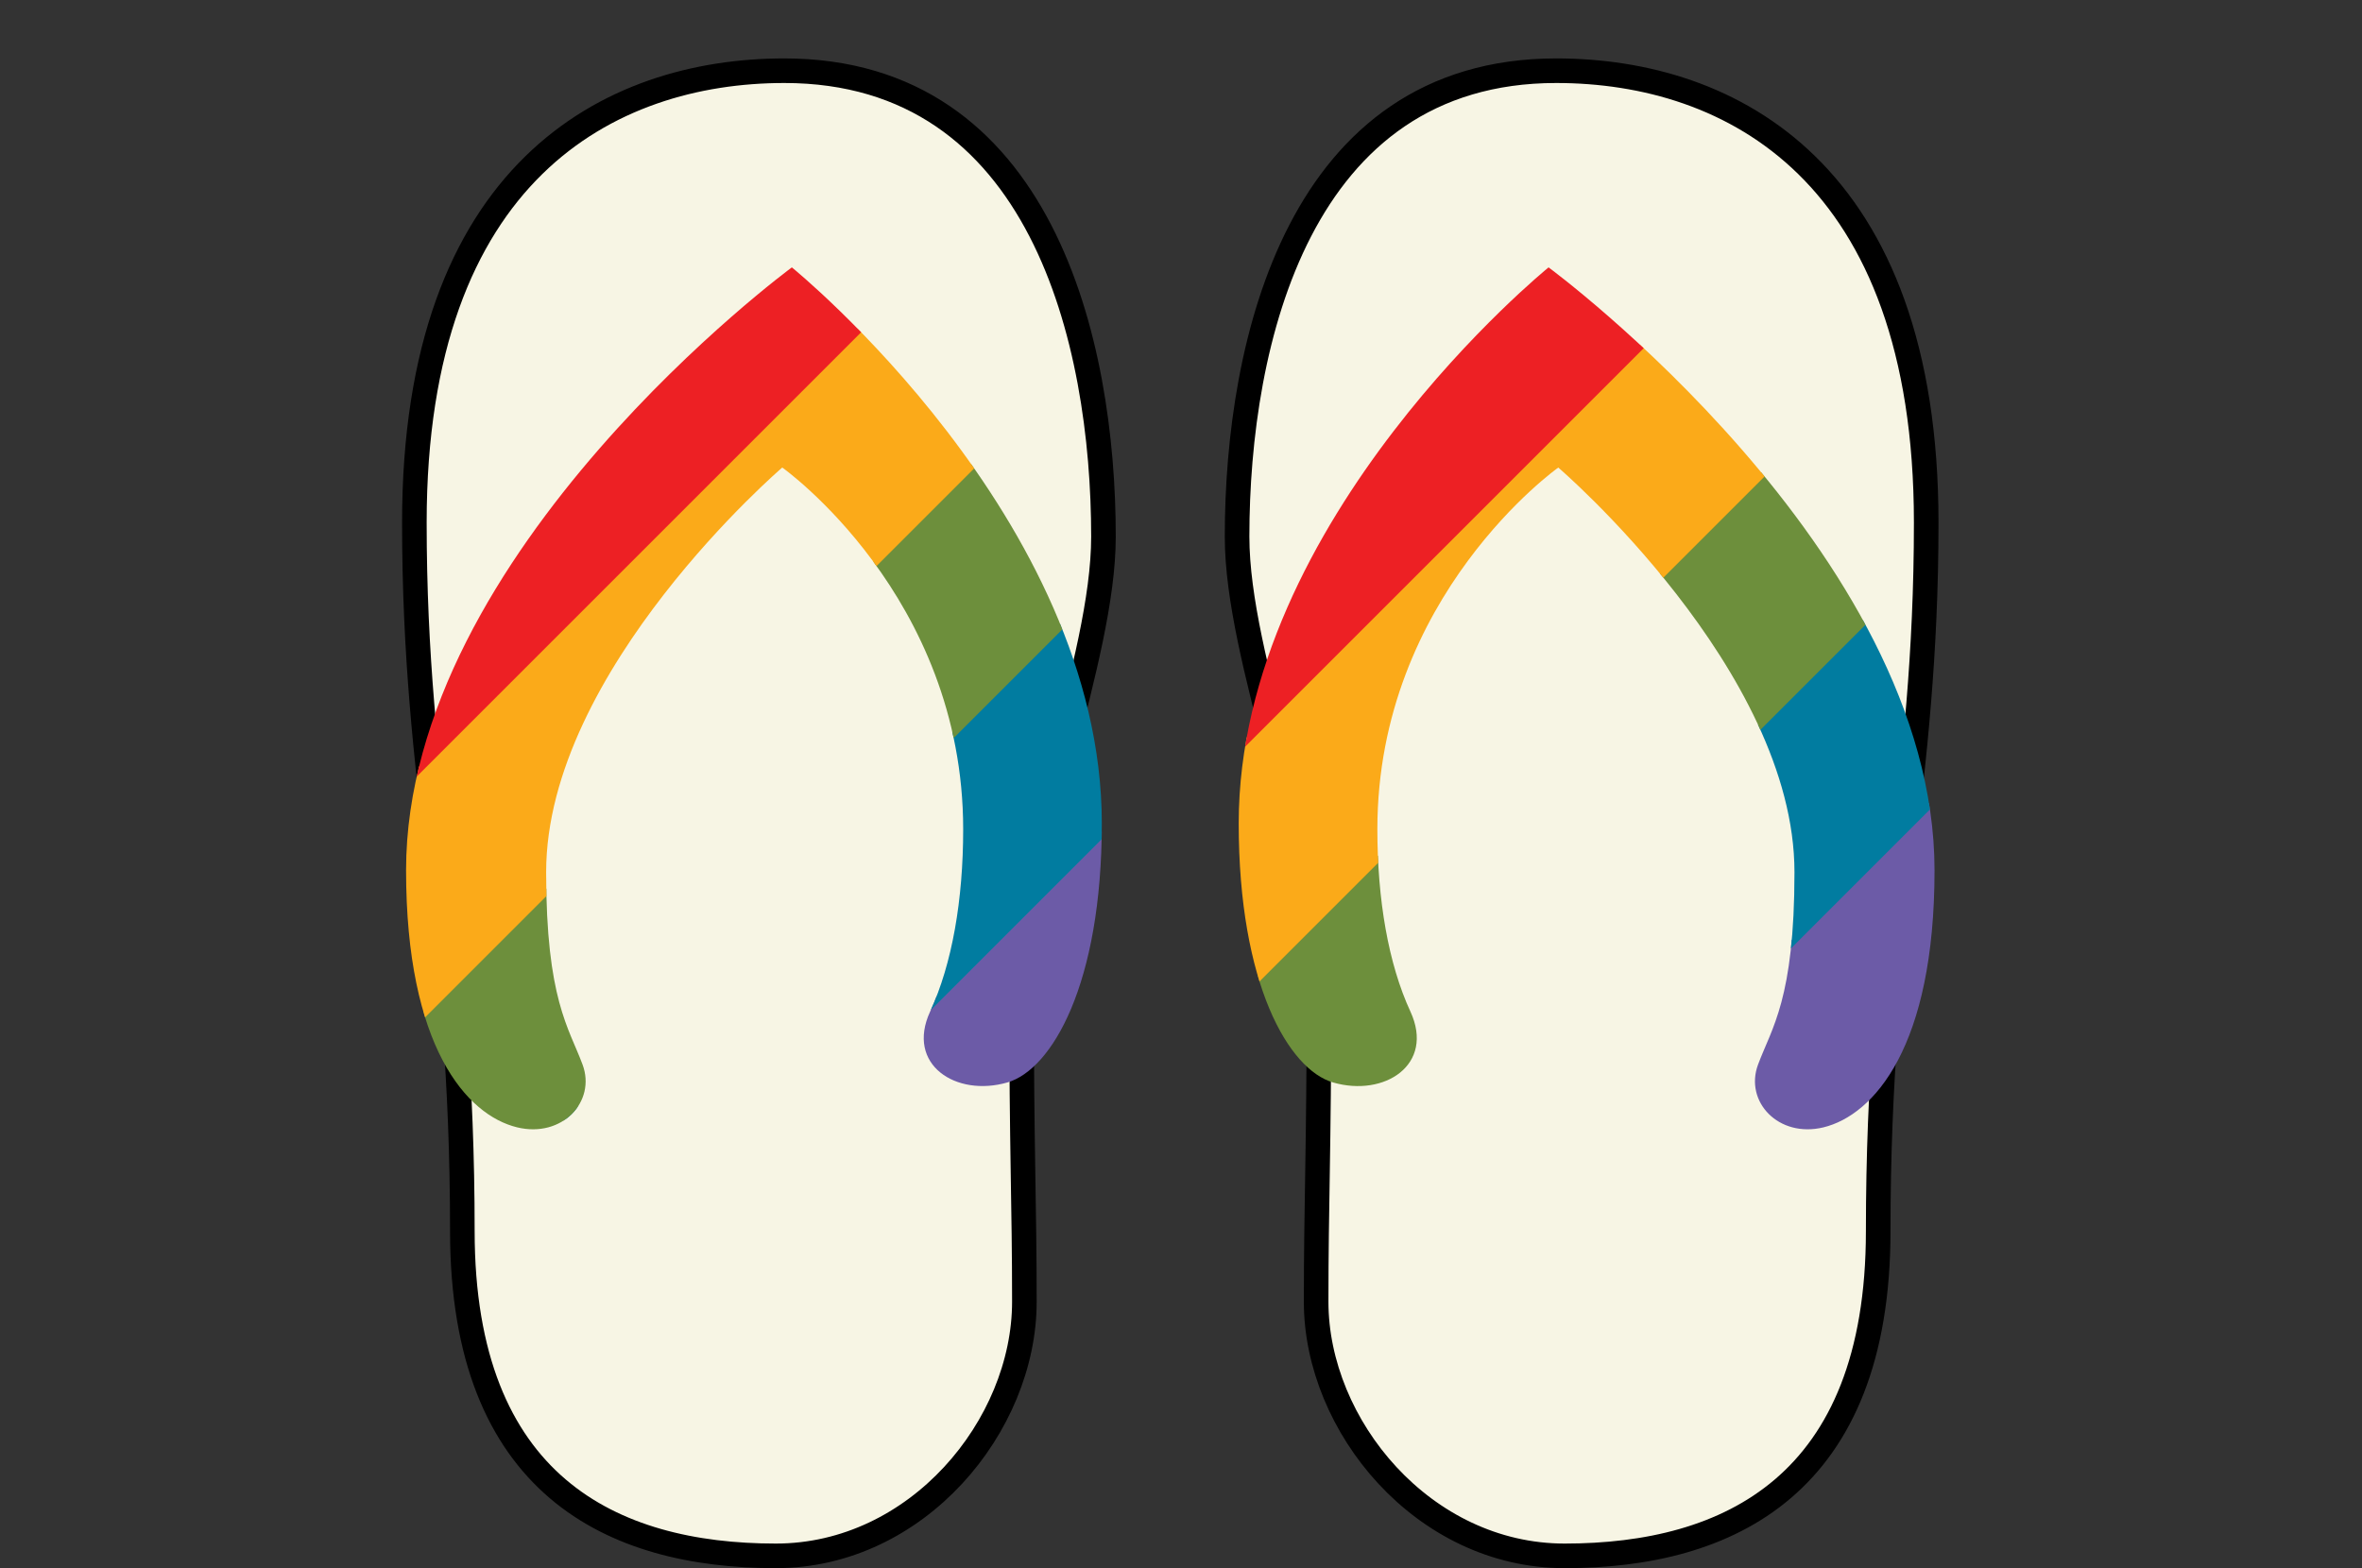 <svg xmlns="http://www.w3.org/2000/svg" xmlns:xlink="http://www.w3.org/1999/xlink" viewBox="0 0 768.45 510.3"><rect x="0" y="0" width="768.45" height="510.3" fill="#333333" stroke="none"/><defs><style>.cls-1{fill:none;}.cls-2{fill:#f7f5e4;stroke:#000;stroke-miterlimit:10;stroke-width:8px;}.cls-3{clip-path:url(#clip-path);}.cls-4{fill:#6c5ba7;}.cls-5{fill:#017ca0;}.cls-6{fill:#6d8f3c;}.cls-7{fill:#fbaa19;}.cls-8{fill:#ed2024;}.cls-9{clip-path:url(#clip-path-2);}</style><clipPath id="clip-path" transform="translate(130.81 19.01)"><path class="cls-1" d="M373,68S272.19,149.73,272.19,248.94c0,52.37,16.29,80.12,30.7,84.3,16.73,4.85,33.14-5.79,25.16-23.08-7.18-15.55-10.75-36.36-10.75-59.3,0-76,58.86-117.72,58.86-117.72S453,199,453,264.82c0,41.35-7.41,50.63-11.86,62.63s6.65,23.94,21.29,20.4c16.4-4,36.14-26.25,36.14-83.67C498.54,160.35,373,68,373,68Z"/></clipPath><clipPath id="clip-path-2" transform="translate(130.81 19.01)"><path class="cls-1" d="M126.81,68s100.84,81.72,100.84,180.93c0,52.37-16.29,80.12-30.7,84.3-16.73,4.85-33.14-5.79-25.15-23.08,7.17-15.55,10.75-36.36,10.75-59.3,0-76-58.86-117.72-58.86-117.72S46.87,199,46.87,264.82c0,41.35,7.42,50.63,11.86,62.63s-6.65,23.94-21.28,20.4C21,343.87,1.3,321.6,1.3,264.18,1.3,160.35,126.81,68,126.81,68Z"/></clipPath></defs><g id="Layer_2" data-name="Layer 2"><g id="Layer_1-2" data-name="Layer 1"><path class="cls-2" d="M375.48,4C291.87,4,271.66,92.21,271.66,155.6c0,40.43,26.64,100.15,26.64,149.77s-.92,67.07-.92,99.23c0,40.43,34.92,82.69,80.86,82.69,53.29,0,102-23,102-105.66,0-100.15,15.62-143.47,15.62-230.62C495.84,37.08,432.45,4,375.48,4Z" transform="translate(130.81 19.01)"/><g class="cls-3"><rect class="cls-4" x="443.32" y="104.42" width="59.07" height="407" transform="translate(487.04 -225.16) rotate(45)"/><rect class="cls-5" x="402.79" y="63.88" width="59.07" height="407" transform="translate(446.5 -208.37) rotate(45)"/><rect class="cls-6" x="362.25" y="23.34" width="59.07" height="407" transform="translate(405.97 -191.58) rotate(45)"/><rect class="cls-7" x="321.71" y="-17.19" width="59.07" height="407" transform="translate(365.43 -174.79) rotate(45)"/><rect class="cls-8" x="281.18" y="-57.73" width="59.07" height="407" transform="translate(324.89 -158) rotate(45)"/></g><path class="cls-2" d="M124.36,4C208,4,228.19,92.21,228.19,155.6c0,40.43-26.65,100.15-26.65,149.77s.92,67.07.92,99.23c0,40.43-34.91,82.69-80.85,82.69-53.29,0-102-23-102-105.66C19.62,281.48,4,238.16,4,151,4,37.08,67.4,4,124.36,4Z" transform="translate(130.81 19.01)"/><g class="cls-9"><rect class="cls-4" x="166.58" y="121.38" width="59.07" height="407" transform="translate(417.98 -24.51) rotate(45)"/><rect class="cls-5" x="126.04" y="80.84" width="59.07" height="407" transform="translate(377.44 -7.72) rotate(45)"/><rect class="cls-6" x="85.51" y="40.3" width="59.07" height="407" transform="translate(336.9 9.07) rotate(45)"/><rect class="cls-7" x="44.97" y="-0.23" width="59.07" height="407" transform="translate(296.37 25.86) rotate(45)"/><rect class="cls-8" x="4.43" y="-40.77" width="59.07" height="407" transform="translate(255.83 42.65) rotate(45)"/></g></g></g></svg>